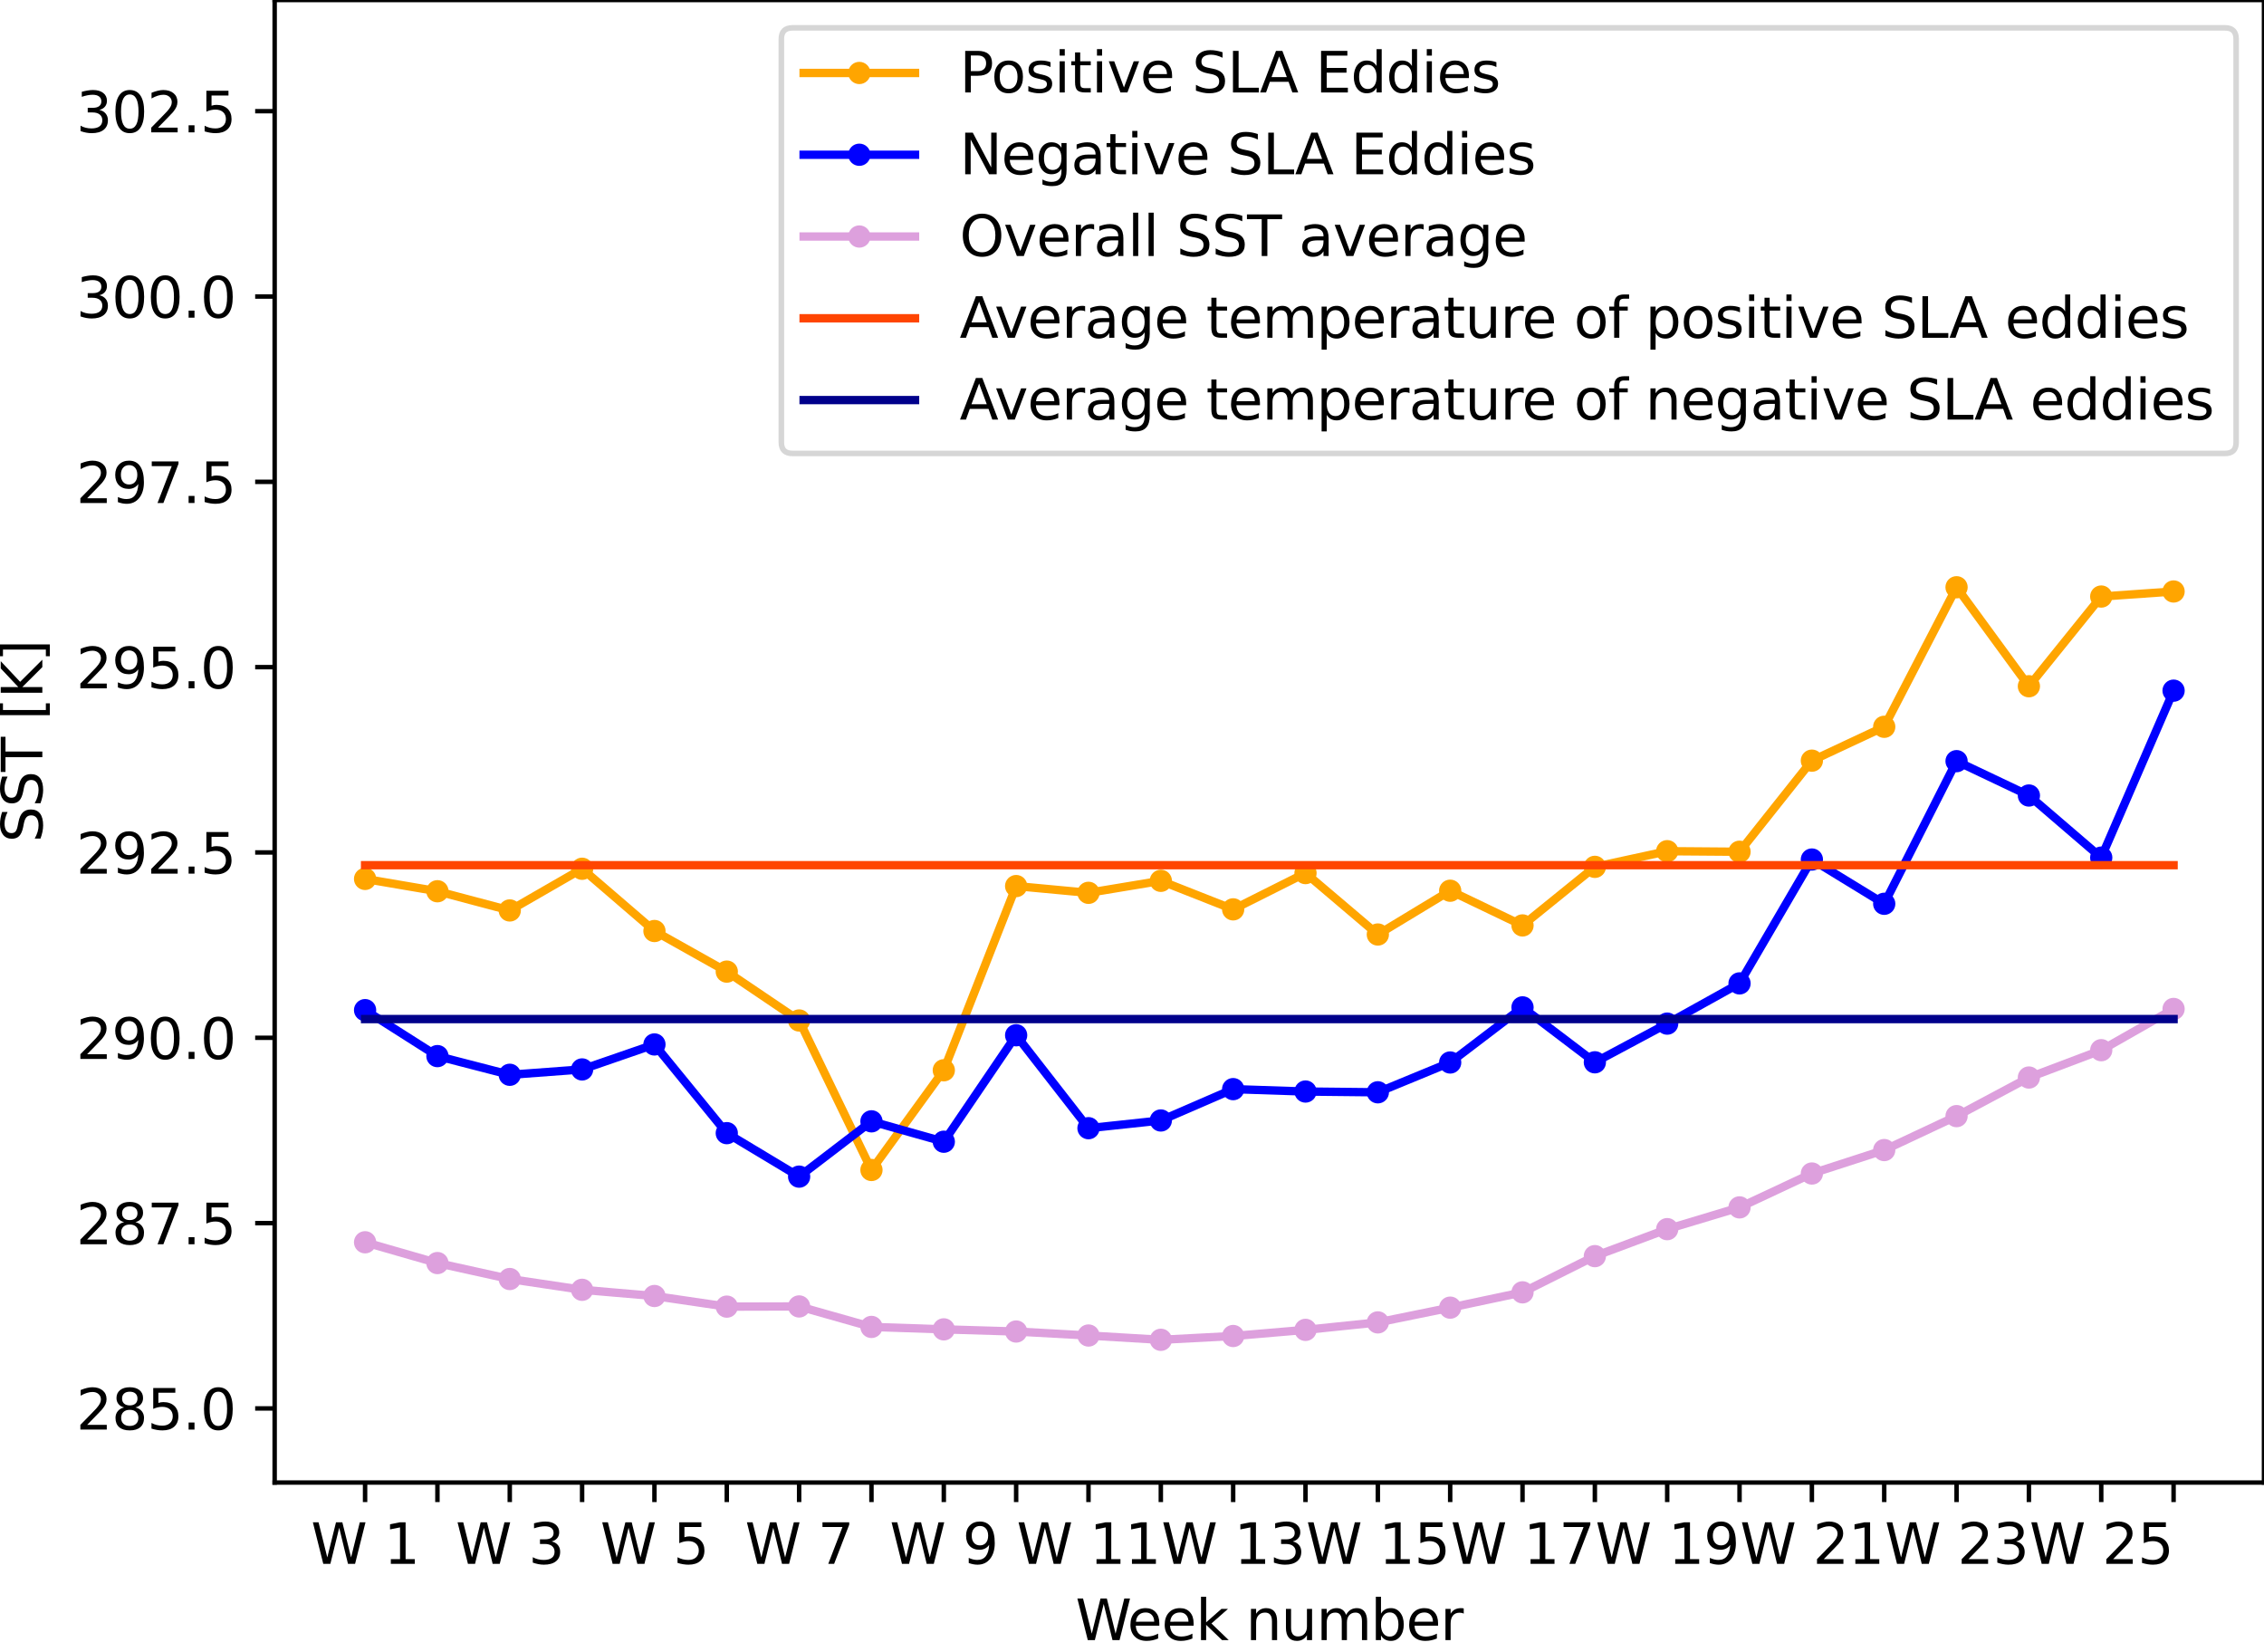 <?xml version="1.0" encoding="utf-8" standalone="no"?>
<!DOCTYPE svg PUBLIC "-//W3C//DTD SVG 1.1//EN"
  "http://www.w3.org/Graphics/SVG/1.1/DTD/svg11.dtd">
<svg xmlns:xlink="http://www.w3.org/1999/xlink" width="406.426pt" height="296.468pt" viewBox="0 0 406.426 296.468" xmlns="http://www.w3.org/2000/svg" version="1.1">
 <defs>
  <style type="text/css">*{stroke-linejoin: round; stroke-linecap: butt}</style>
 </defs>
 <g id="figure_1">
  <g id="patch_1">
   <path d="M 0 296.468 
L 406.426 296.468 
L 406.426 0 
L 0 0 
z
" style="fill: #ffffff"/>
  </g>
  <g id="axes_1">
   <g id="patch_2">
    <path d="M 49.306 266.112 
L 406.426 266.112 
L 406.426 -0 
L 49.306 -0 
z
" style="fill: #ffffff"/>
   </g>
   <g id="matplotlib.axis_1">
    <g id="xtick_1">
     <g id="line2d_1">
      <defs>
       <path id="m9a12b440b1" d="M 0 0 
L 0 3.5 
" style="stroke: #000000; stroke-width: 0.8"/>
      </defs>
      <g>
       <use xlink:href="#m9a12b440b1" x="65.539" y="266.112" style="stroke: #000000; stroke-width: 0.8"/>
      </g>
     </g>
     <g id="text_1">
      <!-- W 1 -->
      <g transform="translate(55.825 280.71)scale(0.1 -0.1)">
       <defs>
        <path id="DejaVuSans-57" d="M 213 4666 
L 850 4666 
L 1831 722 
L 2809 4666 
L 3519 4666 
L 4500 722 
L 5478 4666 
L 6119 4666 
L 4947 0 
L 4153 0 
L 3169 4050 
L 2175 0 
L 1381 0 
L 213 4666 
z
" transform="scale(0.016)"/>
        <path id="DejaVuSans-20" transform="scale(0.016)"/>
        <path id="DejaVuSans-31" d="M 794 531 
L 1825 531 
L 1825 4091 
L 703 3866 
L 703 4441 
L 1819 4666 
L 2450 4666 
L 2450 531 
L 3481 531 
L 3481 0 
L 794 0 
L 794 531 
z
" transform="scale(0.016)"/>
       </defs>
       <use xlink:href="#DejaVuSans-57"/>
       <use xlink:href="#DejaVuSans-20" x="98.877"/>
       <use xlink:href="#DejaVuSans-31" x="130.664"/>
      </g>
     </g>
    </g>
    <g id="xtick_2">
     <g id="line2d_2">
      <g>
       <use xlink:href="#m9a12b440b1" x="78.525" y="266.112" style="stroke: #000000; stroke-width: 0.8"/>
      </g>
     </g>
     <g id="text_2">
      <!--   -->
      <g transform="translate(76.936 280.71)scale(0.1 -0.1)">
       <use xlink:href="#DejaVuSans-20"/>
      </g>
     </g>
    </g>
    <g id="xtick_3">
     <g id="line2d_3">
      <g>
       <use xlink:href="#m9a12b440b1" x="91.511" y="266.112" style="stroke: #000000; stroke-width: 0.8"/>
      </g>
     </g>
     <g id="text_3">
      <!-- W 3 -->
      <g transform="translate(81.797 280.71)scale(0.1 -0.1)">
       <defs>
        <path id="DejaVuSans-33" d="M 2597 2516 
Q 3050 2419 3304 2112 
Q 3559 1806 3559 1356 
Q 3559 666 3084 287 
Q 2609 -91 1734 -91 
Q 1441 -91 1130 -33 
Q 819 25 488 141 
L 488 750 
Q 750 597 1062 519 
Q 1375 441 1716 441 
Q 2309 441 2620 675 
Q 2931 909 2931 1356 
Q 2931 1769 2642 2001 
Q 2353 2234 1838 2234 
L 1294 2234 
L 1294 2753 
L 1863 2753 
Q 2328 2753 2575 2939 
Q 2822 3125 2822 3475 
Q 2822 3834 2567 4026 
Q 2313 4219 1838 4219 
Q 1578 4219 1281 4162 
Q 984 4106 628 3988 
L 628 4550 
Q 988 4650 1302 4700 
Q 1616 4750 1894 4750 
Q 2613 4750 3031 4423 
Q 3450 4097 3450 3541 
Q 3450 3153 3228 2886 
Q 3006 2619 2597 2516 
z
" transform="scale(0.016)"/>
       </defs>
       <use xlink:href="#DejaVuSans-57"/>
       <use xlink:href="#DejaVuSans-20" x="98.877"/>
       <use xlink:href="#DejaVuSans-33" x="130.664"/>
      </g>
     </g>
    </g>
    <g id="xtick_4">
     <g id="line2d_4">
      <g>
       <use xlink:href="#m9a12b440b1" x="104.498" y="266.112" style="stroke: #000000; stroke-width: 0.8"/>
      </g>
     </g>
     <g id="text_4">
      <!--   -->
      <g transform="translate(102.908 280.71)scale(0.1 -0.1)">
       <use xlink:href="#DejaVuSans-20"/>
      </g>
     </g>
    </g>
    <g id="xtick_5">
     <g id="line2d_5">
      <g>
       <use xlink:href="#m9a12b440b1" x="117.484" y="266.112" style="stroke: #000000; stroke-width: 0.8"/>
      </g>
     </g>
     <g id="text_5">
      <!-- W 5 -->
      <g transform="translate(107.77 280.71)scale(0.1 -0.1)">
       <defs>
        <path id="DejaVuSans-35" d="M 691 4666 
L 3169 4666 
L 3169 4134 
L 1269 4134 
L 1269 2991 
Q 1406 3038 1543 3061 
Q 1681 3084 1819 3084 
Q 2600 3084 3056 2656 
Q 3513 2228 3513 1497 
Q 3513 744 3044 326 
Q 2575 -91 1722 -91 
Q 1428 -91 1123 -41 
Q 819 9 494 109 
L 494 744 
Q 775 591 1075 516 
Q 1375 441 1709 441 
Q 2250 441 2565 725 
Q 2881 1009 2881 1497 
Q 2881 1984 2565 2268 
Q 2250 2553 1709 2553 
Q 1456 2553 1204 2497 
Q 953 2441 691 2322 
L 691 4666 
z
" transform="scale(0.016)"/>
       </defs>
       <use xlink:href="#DejaVuSans-57"/>
       <use xlink:href="#DejaVuSans-20" x="98.877"/>
       <use xlink:href="#DejaVuSans-35" x="130.664"/>
      </g>
     </g>
    </g>
    <g id="xtick_6">
     <g id="line2d_6">
      <g>
       <use xlink:href="#m9a12b440b1" x="130.47" y="266.112" style="stroke: #000000; stroke-width: 0.8"/>
      </g>
     </g>
     <g id="text_6">
      <!--   -->
      <g transform="translate(128.881 280.71)scale(0.1 -0.1)">
       <use xlink:href="#DejaVuSans-20"/>
      </g>
     </g>
    </g>
    <g id="xtick_7">
     <g id="line2d_7">
      <g>
       <use xlink:href="#m9a12b440b1" x="143.456" y="266.112" style="stroke: #000000; stroke-width: 0.8"/>
      </g>
     </g>
     <g id="text_7">
      <!-- W 7 -->
      <g transform="translate(133.742 280.71)scale(0.1 -0.1)">
       <defs>
        <path id="DejaVuSans-37" d="M 525 4666 
L 3525 4666 
L 3525 4397 
L 1831 0 
L 1172 0 
L 2766 4134 
L 525 4134 
L 525 4666 
z
" transform="scale(0.016)"/>
       </defs>
       <use xlink:href="#DejaVuSans-57"/>
       <use xlink:href="#DejaVuSans-20" x="98.877"/>
       <use xlink:href="#DejaVuSans-37" x="130.664"/>
      </g>
     </g>
    </g>
    <g id="xtick_8">
     <g id="line2d_8">
      <g>
       <use xlink:href="#m9a12b440b1" x="156.442" y="266.112" style="stroke: #000000; stroke-width: 0.8"/>
      </g>
     </g>
     <g id="text_8">
      <!--   -->
      <g transform="translate(154.853 280.71)scale(0.1 -0.1)">
       <use xlink:href="#DejaVuSans-20"/>
      </g>
     </g>
    </g>
    <g id="xtick_9">
     <g id="line2d_9">
      <g>
       <use xlink:href="#m9a12b440b1" x="169.428" y="266.112" style="stroke: #000000; stroke-width: 0.8"/>
      </g>
     </g>
     <g id="text_9">
      <!-- W 9 -->
      <g transform="translate(159.714 280.71)scale(0.1 -0.1)">
       <defs>
        <path id="DejaVuSans-39" d="M 703 97 
L 703 672 
Q 941 559 1184 500 
Q 1428 441 1663 441 
Q 2288 441 2617 861 
Q 2947 1281 2994 2138 
Q 2813 1869 2534 1725 
Q 2256 1581 1919 1581 
Q 1219 1581 811 2004 
Q 403 2428 403 3163 
Q 403 3881 828 4315 
Q 1253 4750 1959 4750 
Q 2769 4750 3195 4129 
Q 3622 3509 3622 2328 
Q 3622 1225 3098 567 
Q 2575 -91 1691 -91 
Q 1453 -91 1209 -44 
Q 966 3 703 97 
z
M 1959 2075 
Q 2384 2075 2632 2365 
Q 2881 2656 2881 3163 
Q 2881 3666 2632 3958 
Q 2384 4250 1959 4250 
Q 1534 4250 1286 3958 
Q 1038 3666 1038 3163 
Q 1038 2656 1286 2365 
Q 1534 2075 1959 2075 
z
" transform="scale(0.016)"/>
       </defs>
       <use xlink:href="#DejaVuSans-57"/>
       <use xlink:href="#DejaVuSans-20" x="98.877"/>
       <use xlink:href="#DejaVuSans-39" x="130.664"/>
      </g>
     </g>
    </g>
    <g id="xtick_10">
     <g id="line2d_10">
      <g>
       <use xlink:href="#m9a12b440b1" x="182.415" y="266.112" style="stroke: #000000; stroke-width: 0.8"/>
      </g>
     </g>
     <g id="text_10">
      <!--   -->
      <g transform="translate(180.826 280.71)scale(0.1 -0.1)">
       <use xlink:href="#DejaVuSans-20"/>
      </g>
     </g>
    </g>
    <g id="xtick_11">
     <g id="line2d_11">
      <g>
       <use xlink:href="#m9a12b440b1" x="195.401" y="266.112" style="stroke: #000000; stroke-width: 0.8"/>
      </g>
     </g>
     <g id="text_11">
      <!-- W 11 -->
      <g transform="translate(182.505 280.71)scale(0.1 -0.1)">
       <use xlink:href="#DejaVuSans-57"/>
       <use xlink:href="#DejaVuSans-20" x="98.877"/>
       <use xlink:href="#DejaVuSans-31" x="130.664"/>
       <use xlink:href="#DejaVuSans-31" x="194.287"/>
      </g>
     </g>
    </g>
    <g id="xtick_12">
     <g id="line2d_12">
      <g>
       <use xlink:href="#m9a12b440b1" x="208.387" y="266.112" style="stroke: #000000; stroke-width: 0.8"/>
      </g>
     </g>
     <g id="text_12">
      <!--   -->
      <g transform="translate(206.798 280.71)scale(0.1 -0.1)">
       <use xlink:href="#DejaVuSans-20"/>
      </g>
     </g>
    </g>
    <g id="xtick_13">
     <g id="line2d_13">
      <g>
       <use xlink:href="#m9a12b440b1" x="221.373" y="266.112" style="stroke: #000000; stroke-width: 0.8"/>
      </g>
     </g>
     <g id="text_13">
      <!-- W 13 -->
      <g transform="translate(208.478 280.71)scale(0.1 -0.1)">
       <use xlink:href="#DejaVuSans-57"/>
       <use xlink:href="#DejaVuSans-20" x="98.877"/>
       <use xlink:href="#DejaVuSans-31" x="130.664"/>
       <use xlink:href="#DejaVuSans-33" x="194.287"/>
      </g>
     </g>
    </g>
    <g id="xtick_14">
     <g id="line2d_14">
      <g>
       <use xlink:href="#m9a12b440b1" x="234.359" y="266.112" style="stroke: #000000; stroke-width: 0.8"/>
      </g>
     </g>
     <g id="text_14">
      <!--   -->
      <g transform="translate(232.77 280.71)scale(0.1 -0.1)">
       <use xlink:href="#DejaVuSans-20"/>
      </g>
     </g>
    </g>
    <g id="xtick_15">
     <g id="line2d_15">
      <g>
       <use xlink:href="#m9a12b440b1" x="247.346" y="266.112" style="stroke: #000000; stroke-width: 0.8"/>
      </g>
     </g>
     <g id="text_15">
      <!-- W 15 -->
      <g transform="translate(234.45 280.71)scale(0.1 -0.1)">
       <use xlink:href="#DejaVuSans-57"/>
       <use xlink:href="#DejaVuSans-20" x="98.877"/>
       <use xlink:href="#DejaVuSans-31" x="130.664"/>
       <use xlink:href="#DejaVuSans-35" x="194.287"/>
      </g>
     </g>
    </g>
    <g id="xtick_16">
     <g id="line2d_16">
      <g>
       <use xlink:href="#m9a12b440b1" x="260.332" y="266.112" style="stroke: #000000; stroke-width: 0.8"/>
      </g>
     </g>
     <g id="text_16">
      <!--   -->
      <g transform="translate(258.743 280.71)scale(0.1 -0.1)">
       <use xlink:href="#DejaVuSans-20"/>
      </g>
     </g>
    </g>
    <g id="xtick_17">
     <g id="line2d_17">
      <g>
       <use xlink:href="#m9a12b440b1" x="273.318" y="266.112" style="stroke: #000000; stroke-width: 0.8"/>
      </g>
     </g>
     <g id="text_17">
      <!-- W 17 -->
      <g transform="translate(260.423 280.71)scale(0.1 -0.1)">
       <use xlink:href="#DejaVuSans-57"/>
       <use xlink:href="#DejaVuSans-20" x="98.877"/>
       <use xlink:href="#DejaVuSans-31" x="130.664"/>
       <use xlink:href="#DejaVuSans-37" x="194.287"/>
      </g>
     </g>
    </g>
    <g id="xtick_18">
     <g id="line2d_18">
      <g>
       <use xlink:href="#m9a12b440b1" x="286.304" y="266.112" style="stroke: #000000; stroke-width: 0.8"/>
      </g>
     </g>
     <g id="text_18">
      <!--   -->
      <g transform="translate(284.715 280.71)scale(0.1 -0.1)">
       <use xlink:href="#DejaVuSans-20"/>
      </g>
     </g>
    </g>
    <g id="xtick_19">
     <g id="line2d_19">
      <g>
       <use xlink:href="#m9a12b440b1" x="299.29" y="266.112" style="stroke: #000000; stroke-width: 0.8"/>
      </g>
     </g>
     <g id="text_19">
      <!-- W 19 -->
      <g transform="translate(286.395 280.71)scale(0.1 -0.1)">
       <use xlink:href="#DejaVuSans-57"/>
       <use xlink:href="#DejaVuSans-20" x="98.877"/>
       <use xlink:href="#DejaVuSans-31" x="130.664"/>
       <use xlink:href="#DejaVuSans-39" x="194.287"/>
      </g>
     </g>
    </g>
    <g id="xtick_20">
     <g id="line2d_20">
      <g>
       <use xlink:href="#m9a12b440b1" x="312.276" y="266.112" style="stroke: #000000; stroke-width: 0.8"/>
      </g>
     </g>
     <g id="text_20">
      <!--   -->
      <g transform="translate(310.687 280.71)scale(0.1 -0.1)">
       <use xlink:href="#DejaVuSans-20"/>
      </g>
     </g>
    </g>
    <g id="xtick_21">
     <g id="line2d_21">
      <g>
       <use xlink:href="#m9a12b440b1" x="325.263" y="266.112" style="stroke: #000000; stroke-width: 0.8"/>
      </g>
     </g>
     <g id="text_21">
      <!-- W 21 -->
      <g transform="translate(312.367 280.71)scale(0.1 -0.1)">
       <defs>
        <path id="DejaVuSans-32" d="M 1228 531 
L 3431 531 
L 3431 0 
L 469 0 
L 469 531 
Q 828 903 1448 1529 
Q 2069 2156 2228 2338 
Q 2531 2678 2651 2914 
Q 2772 3150 2772 3378 
Q 2772 3750 2511 3984 
Q 2250 4219 1831 4219 
Q 1534 4219 1204 4116 
Q 875 4013 500 3803 
L 500 4441 
Q 881 4594 1212 4672 
Q 1544 4750 1819 4750 
Q 2544 4750 2975 4387 
Q 3406 4025 3406 3419 
Q 3406 3131 3298 2873 
Q 3191 2616 2906 2266 
Q 2828 2175 2409 1742 
Q 1991 1309 1228 531 
z
" transform="scale(0.016)"/>
       </defs>
       <use xlink:href="#DejaVuSans-57"/>
       <use xlink:href="#DejaVuSans-20" x="98.877"/>
       <use xlink:href="#DejaVuSans-32" x="130.664"/>
       <use xlink:href="#DejaVuSans-31" x="194.287"/>
      </g>
     </g>
    </g>
    <g id="xtick_22">
     <g id="line2d_22">
      <g>
       <use xlink:href="#m9a12b440b1" x="338.249" y="266.112" style="stroke: #000000; stroke-width: 0.8"/>
      </g>
     </g>
     <g id="text_22">
      <!--   -->
      <g transform="translate(336.66 280.71)scale(0.1 -0.1)">
       <use xlink:href="#DejaVuSans-20"/>
      </g>
     </g>
    </g>
    <g id="xtick_23">
     <g id="line2d_23">
      <g>
       <use xlink:href="#m9a12b440b1" x="351.235" y="266.112" style="stroke: #000000; stroke-width: 0.8"/>
      </g>
     </g>
     <g id="text_23">
      <!-- W 23 -->
      <g transform="translate(338.34 280.71)scale(0.1 -0.1)">
       <use xlink:href="#DejaVuSans-57"/>
       <use xlink:href="#DejaVuSans-20" x="98.877"/>
       <use xlink:href="#DejaVuSans-32" x="130.664"/>
       <use xlink:href="#DejaVuSans-33" x="194.287"/>
      </g>
     </g>
    </g>
    <g id="xtick_24">
     <g id="line2d_24">
      <g>
       <use xlink:href="#m9a12b440b1" x="364.221" y="266.112" style="stroke: #000000; stroke-width: 0.8"/>
      </g>
     </g>
     <g id="text_24">
      <!--   -->
      <g transform="translate(362.632 280.71)scale(0.1 -0.1)">
       <use xlink:href="#DejaVuSans-20"/>
      </g>
     </g>
    </g>
    <g id="xtick_25">
     <g id="line2d_25">
      <g>
       <use xlink:href="#m9a12b440b1" x="377.207" y="266.112" style="stroke: #000000; stroke-width: 0.8"/>
      </g>
     </g>
     <g id="text_25">
      <!-- W 25 -->
      <g transform="translate(364.312 280.71)scale(0.1 -0.1)">
       <use xlink:href="#DejaVuSans-57"/>
       <use xlink:href="#DejaVuSans-20" x="98.877"/>
       <use xlink:href="#DejaVuSans-32" x="130.664"/>
       <use xlink:href="#DejaVuSans-35" x="194.287"/>
      </g>
     </g>
    </g>
    <g id="xtick_26">
     <g id="line2d_26">
      <g>
       <use xlink:href="#m9a12b440b1" x="390.194" y="266.112" style="stroke: #000000; stroke-width: 0.8"/>
      </g>
     </g>
     <g id="text_26">
      <!--   -->
      <g transform="translate(388.604 280.71)scale(0.1 -0.1)">
       <use xlink:href="#DejaVuSans-20"/>
      </g>
     </g>
    </g>
    <g id="text_27">
     <!-- Week number -->
     <g transform="translate(193.065 294.389)scale(0.1 -0.1)">
      <defs>
       <path id="DejaVuSans-65" d="M 3597 1894 
L 3597 1613 
L 953 1613 
Q 991 1019 1311 708 
Q 1631 397 2203 397 
Q 2534 397 2845 478 
Q 3156 559 3463 722 
L 3463 178 
Q 3153 47 2828 -22 
Q 2503 -91 2169 -91 
Q 1331 -91 842 396 
Q 353 884 353 1716 
Q 353 2575 817 3079 
Q 1281 3584 2069 3584 
Q 2775 3584 3186 3129 
Q 3597 2675 3597 1894 
z
M 3022 2063 
Q 3016 2534 2758 2815 
Q 2500 3097 2075 3097 
Q 1594 3097 1305 2825 
Q 1016 2553 972 2059 
L 3022 2063 
z
" transform="scale(0.016)"/>
       <path id="DejaVuSans-6b" d="M 581 4863 
L 1159 4863 
L 1159 1991 
L 2875 3500 
L 3609 3500 
L 1753 1863 
L 3688 0 
L 2938 0 
L 1159 1709 
L 1159 0 
L 581 0 
L 581 4863 
z
" transform="scale(0.016)"/>
       <path id="DejaVuSans-6e" d="M 3513 2113 
L 3513 0 
L 2938 0 
L 2938 2094 
Q 2938 2591 2744 2837 
Q 2550 3084 2163 3084 
Q 1697 3084 1428 2787 
Q 1159 2491 1159 1978 
L 1159 0 
L 581 0 
L 581 3500 
L 1159 3500 
L 1159 2956 
Q 1366 3272 1645 3428 
Q 1925 3584 2291 3584 
Q 2894 3584 3203 3211 
Q 3513 2838 3513 2113 
z
" transform="scale(0.016)"/>
       <path id="DejaVuSans-75" d="M 544 1381 
L 544 3500 
L 1119 3500 
L 1119 1403 
Q 1119 906 1312 657 
Q 1506 409 1894 409 
Q 2359 409 2629 706 
Q 2900 1003 2900 1516 
L 2900 3500 
L 3475 3500 
L 3475 0 
L 2900 0 
L 2900 538 
Q 2691 219 2414 64 
Q 2138 -91 1772 -91 
Q 1169 -91 856 284 
Q 544 659 544 1381 
z
M 1991 3584 
L 1991 3584 
z
" transform="scale(0.016)"/>
       <path id="DejaVuSans-6d" d="M 3328 2828 
Q 3544 3216 3844 3400 
Q 4144 3584 4550 3584 
Q 5097 3584 5394 3201 
Q 5691 2819 5691 2113 
L 5691 0 
L 5113 0 
L 5113 2094 
Q 5113 2597 4934 2840 
Q 4756 3084 4391 3084 
Q 3944 3084 3684 2787 
Q 3425 2491 3425 1978 
L 3425 0 
L 2847 0 
L 2847 2094 
Q 2847 2600 2669 2842 
Q 2491 3084 2119 3084 
Q 1678 3084 1418 2786 
Q 1159 2488 1159 1978 
L 1159 0 
L 581 0 
L 581 3500 
L 1159 3500 
L 1159 2956 
Q 1356 3278 1631 3431 
Q 1906 3584 2284 3584 
Q 2666 3584 2933 3390 
Q 3200 3197 3328 2828 
z
" transform="scale(0.016)"/>
       <path id="DejaVuSans-62" d="M 3116 1747 
Q 3116 2381 2855 2742 
Q 2594 3103 2138 3103 
Q 1681 3103 1420 2742 
Q 1159 2381 1159 1747 
Q 1159 1113 1420 752 
Q 1681 391 2138 391 
Q 2594 391 2855 752 
Q 3116 1113 3116 1747 
z
M 1159 2969 
Q 1341 3281 1617 3432 
Q 1894 3584 2278 3584 
Q 2916 3584 3314 3078 
Q 3713 2572 3713 1747 
Q 3713 922 3314 415 
Q 2916 -91 2278 -91 
Q 1894 -91 1617 61 
Q 1341 213 1159 525 
L 1159 0 
L 581 0 
L 581 4863 
L 1159 4863 
L 1159 2969 
z
" transform="scale(0.016)"/>
       <path id="DejaVuSans-72" d="M 2631 2963 
Q 2534 3019 2420 3045 
Q 2306 3072 2169 3072 
Q 1681 3072 1420 2755 
Q 1159 2438 1159 1844 
L 1159 0 
L 581 0 
L 581 3500 
L 1159 3500 
L 1159 2956 
Q 1341 3275 1631 3429 
Q 1922 3584 2338 3584 
Q 2397 3584 2469 3576 
Q 2541 3569 2628 3553 
L 2631 2963 
z
" transform="scale(0.016)"/>
      </defs>
      <use xlink:href="#DejaVuSans-57"/>
      <use xlink:href="#DejaVuSans-65" x="93.002"/>
      <use xlink:href="#DejaVuSans-65" x="154.525"/>
      <use xlink:href="#DejaVuSans-6b" x="216.049"/>
      <use xlink:href="#DejaVuSans-20" x="273.959"/>
      <use xlink:href="#DejaVuSans-6e" x="305.746"/>
      <use xlink:href="#DejaVuSans-75" x="369.125"/>
      <use xlink:href="#DejaVuSans-6d" x="432.504"/>
      <use xlink:href="#DejaVuSans-62" x="529.916"/>
      <use xlink:href="#DejaVuSans-65" x="593.393"/>
      <use xlink:href="#DejaVuSans-72" x="654.916"/>
     </g>
    </g>
   </g>
   <g id="matplotlib.axis_2">
    <g id="ytick_1">
     <g id="line2d_27">
      <defs>
       <path id="m12dbff5136" d="M 0 0 
L -3.5 0 
" style="stroke: #000000; stroke-width: 0.8"/>
      </defs>
      <g>
       <use xlink:href="#m12dbff5136" x="49.306" y="252.806" style="stroke: #000000; stroke-width: 0.8"/>
      </g>
     </g>
     <g id="text_28">
      <!-- 285.0 -->
      <g transform="translate(13.678 256.606)scale(0.1 -0.1)">
       <defs>
        <path id="DejaVuSans-38" d="M 2034 2216 
Q 1584 2216 1326 1975 
Q 1069 1734 1069 1313 
Q 1069 891 1326 650 
Q 1584 409 2034 409 
Q 2484 409 2743 651 
Q 3003 894 3003 1313 
Q 3003 1734 2745 1975 
Q 2488 2216 2034 2216 
z
M 1403 2484 
Q 997 2584 770 2862 
Q 544 3141 544 3541 
Q 544 4100 942 4425 
Q 1341 4750 2034 4750 
Q 2731 4750 3128 4425 
Q 3525 4100 3525 3541 
Q 3525 3141 3298 2862 
Q 3072 2584 2669 2484 
Q 3125 2378 3379 2068 
Q 3634 1759 3634 1313 
Q 3634 634 3220 271 
Q 2806 -91 2034 -91 
Q 1263 -91 848 271 
Q 434 634 434 1313 
Q 434 1759 690 2068 
Q 947 2378 1403 2484 
z
M 1172 3481 
Q 1172 3119 1398 2916 
Q 1625 2713 2034 2713 
Q 2441 2713 2670 2916 
Q 2900 3119 2900 3481 
Q 2900 3844 2670 4047 
Q 2441 4250 2034 4250 
Q 1625 4250 1398 4047 
Q 1172 3844 1172 3481 
z
" transform="scale(0.016)"/>
        <path id="DejaVuSans-2e" d="M 684 794 
L 1344 794 
L 1344 0 
L 684 0 
L 684 794 
z
" transform="scale(0.016)"/>
        <path id="DejaVuSans-30" d="M 2034 4250 
Q 1547 4250 1301 3770 
Q 1056 3291 1056 2328 
Q 1056 1369 1301 889 
Q 1547 409 2034 409 
Q 2525 409 2770 889 
Q 3016 1369 3016 2328 
Q 3016 3291 2770 3770 
Q 2525 4250 2034 4250 
z
M 2034 4750 
Q 2819 4750 3233 4129 
Q 3647 3509 3647 2328 
Q 3647 1150 3233 529 
Q 2819 -91 2034 -91 
Q 1250 -91 836 529 
Q 422 1150 422 2328 
Q 422 3509 836 4129 
Q 1250 4750 2034 4750 
z
" transform="scale(0.016)"/>
       </defs>
       <use xlink:href="#DejaVuSans-32"/>
       <use xlink:href="#DejaVuSans-38" x="63.623"/>
       <use xlink:href="#DejaVuSans-35" x="127.246"/>
       <use xlink:href="#DejaVuSans-2e" x="190.869"/>
       <use xlink:href="#DejaVuSans-30" x="222.656"/>
      </g>
     </g>
    </g>
    <g id="ytick_2">
     <g id="line2d_28">
      <g>
       <use xlink:href="#m12dbff5136" x="49.306" y="219.542" style="stroke: #000000; stroke-width: 0.8"/>
      </g>
     </g>
     <g id="text_29">
      <!-- 287.5 -->
      <g transform="translate(13.678 223.342)scale(0.1 -0.1)">
       <use xlink:href="#DejaVuSans-32"/>
       <use xlink:href="#DejaVuSans-38" x="63.623"/>
       <use xlink:href="#DejaVuSans-37" x="127.246"/>
       <use xlink:href="#DejaVuSans-2e" x="190.869"/>
       <use xlink:href="#DejaVuSans-35" x="222.656"/>
      </g>
     </g>
    </g>
    <g id="ytick_3">
     <g id="line2d_29">
      <g>
       <use xlink:href="#m12dbff5136" x="49.306" y="186.278" style="stroke: #000000; stroke-width: 0.8"/>
      </g>
     </g>
     <g id="text_30">
      <!-- 290.0 -->
      <g transform="translate(13.678 190.078)scale(0.1 -0.1)">
       <use xlink:href="#DejaVuSans-32"/>
       <use xlink:href="#DejaVuSans-39" x="63.623"/>
       <use xlink:href="#DejaVuSans-30" x="127.246"/>
       <use xlink:href="#DejaVuSans-2e" x="190.869"/>
       <use xlink:href="#DejaVuSans-30" x="222.656"/>
      </g>
     </g>
    </g>
    <g id="ytick_4">
     <g id="line2d_30">
      <g>
       <use xlink:href="#m12dbff5136" x="49.306" y="153.014" style="stroke: #000000; stroke-width: 0.8"/>
      </g>
     </g>
     <g id="text_31">
      <!-- 292.5 -->
      <g transform="translate(13.678 156.814)scale(0.1 -0.1)">
       <use xlink:href="#DejaVuSans-32"/>
       <use xlink:href="#DejaVuSans-39" x="63.623"/>
       <use xlink:href="#DejaVuSans-32" x="127.246"/>
       <use xlink:href="#DejaVuSans-2e" x="190.869"/>
       <use xlink:href="#DejaVuSans-35" x="222.656"/>
      </g>
     </g>
    </g>
    <g id="ytick_5">
     <g id="line2d_31">
      <g>
       <use xlink:href="#m12dbff5136" x="49.306" y="119.75" style="stroke: #000000; stroke-width: 0.8"/>
      </g>
     </g>
     <g id="text_32">
      <!-- 295.0 -->
      <g transform="translate(13.678 123.55)scale(0.1 -0.1)">
       <use xlink:href="#DejaVuSans-32"/>
       <use xlink:href="#DejaVuSans-39" x="63.623"/>
       <use xlink:href="#DejaVuSans-35" x="127.246"/>
       <use xlink:href="#DejaVuSans-2e" x="190.869"/>
       <use xlink:href="#DejaVuSans-30" x="222.656"/>
      </g>
     </g>
    </g>
    <g id="ytick_6">
     <g id="line2d_32">
      <g>
       <use xlink:href="#m12dbff5136" x="49.306" y="86.486" style="stroke: #000000; stroke-width: 0.8"/>
      </g>
     </g>
     <g id="text_33">
      <!-- 297.5 -->
      <g transform="translate(13.678 90.286)scale(0.1 -0.1)">
       <use xlink:href="#DejaVuSans-32"/>
       <use xlink:href="#DejaVuSans-39" x="63.623"/>
       <use xlink:href="#DejaVuSans-37" x="127.246"/>
       <use xlink:href="#DejaVuSans-2e" x="190.869"/>
       <use xlink:href="#DejaVuSans-35" x="222.656"/>
      </g>
     </g>
    </g>
    <g id="ytick_7">
     <g id="line2d_33">
      <g>
       <use xlink:href="#m12dbff5136" x="49.306" y="53.222" style="stroke: #000000; stroke-width: 0.8"/>
      </g>
     </g>
     <g id="text_34">
      <!-- 300.0 -->
      <g transform="translate(13.678 57.022)scale(0.1 -0.1)">
       <use xlink:href="#DejaVuSans-33"/>
       <use xlink:href="#DejaVuSans-30" x="63.623"/>
       <use xlink:href="#DejaVuSans-30" x="127.246"/>
       <use xlink:href="#DejaVuSans-2e" x="190.869"/>
       <use xlink:href="#DejaVuSans-30" x="222.656"/>
      </g>
     </g>
    </g>
    <g id="ytick_8">
     <g id="line2d_34">
      <g>
       <use xlink:href="#m12dbff5136" x="49.306" y="19.958" style="stroke: #000000; stroke-width: 0.8"/>
      </g>
     </g>
     <g id="text_35">
      <!-- 302.5 -->
      <g transform="translate(13.678 23.758)scale(0.1 -0.1)">
       <use xlink:href="#DejaVuSans-33"/>
       <use xlink:href="#DejaVuSans-30" x="63.623"/>
       <use xlink:href="#DejaVuSans-32" x="127.246"/>
       <use xlink:href="#DejaVuSans-2e" x="190.869"/>
       <use xlink:href="#DejaVuSans-35" x="222.656"/>
      </g>
     </g>
    </g>
    <g id="text_36">
     <!-- SST [K] -->
     <g transform="translate(7.598 151.228)rotate(-90)scale(0.1 -0.1)">
      <defs>
       <path id="DejaVuSans-53" d="M 3425 4513 
L 3425 3897 
Q 3066 4069 2747 4153 
Q 2428 4238 2131 4238 
Q 1616 4238 1336 4038 
Q 1056 3838 1056 3469 
Q 1056 3159 1242 3001 
Q 1428 2844 1947 2747 
L 2328 2669 
Q 3034 2534 3370 2195 
Q 3706 1856 3706 1288 
Q 3706 609 3251 259 
Q 2797 -91 1919 -91 
Q 1588 -91 1214 -16 
Q 841 59 441 206 
L 441 856 
Q 825 641 1194 531 
Q 1563 422 1919 422 
Q 2459 422 2753 634 
Q 3047 847 3047 1241 
Q 3047 1584 2836 1778 
Q 2625 1972 2144 2069 
L 1759 2144 
Q 1053 2284 737 2584 
Q 422 2884 422 3419 
Q 422 4038 858 4394 
Q 1294 4750 2059 4750 
Q 2388 4750 2728 4690 
Q 3069 4631 3425 4513 
z
" transform="scale(0.016)"/>
       <path id="DejaVuSans-54" d="M -19 4666 
L 3928 4666 
L 3928 4134 
L 2272 4134 
L 2272 0 
L 1638 0 
L 1638 4134 
L -19 4134 
L -19 4666 
z
" transform="scale(0.016)"/>
       <path id="DejaVuSans-5b" d="M 550 4863 
L 1875 4863 
L 1875 4416 
L 1125 4416 
L 1125 -397 
L 1875 -397 
L 1875 -844 
L 550 -844 
L 550 4863 
z
" transform="scale(0.016)"/>
       <path id="DejaVuSans-4b" d="M 628 4666 
L 1259 4666 
L 1259 2694 
L 3353 4666 
L 4166 4666 
L 1850 2491 
L 4331 0 
L 3500 0 
L 1259 2247 
L 1259 0 
L 628 0 
L 628 4666 
z
" transform="scale(0.016)"/>
       <path id="DejaVuSans-5d" d="M 1947 4863 
L 1947 -844 
L 622 -844 
L 622 -397 
L 1369 -397 
L 1369 4416 
L 622 4416 
L 622 4863 
L 1947 4863 
z
" transform="scale(0.016)"/>
      </defs>
      <use xlink:href="#DejaVuSans-53"/>
      <use xlink:href="#DejaVuSans-53" x="63.477"/>
      <use xlink:href="#DejaVuSans-54" x="126.953"/>
      <use xlink:href="#DejaVuSans-20" x="188.037"/>
      <use xlink:href="#DejaVuSans-5b" x="219.824"/>
      <use xlink:href="#DejaVuSans-4b" x="258.838"/>
      <use xlink:href="#DejaVuSans-5d" x="324.414"/>
     </g>
    </g>
   </g>
   <g id="line2d_35">
    <path d="M 65.539 157.761 
L 78.525 159.976 
L 91.511 163.422 
L 104.498 155.94 
L 117.484 167.114 
L 130.47 174.401 
L 143.456 183.172 
L 156.442 210.008 
L 169.428 192.109 
L 182.415 159.047 
L 195.401 160.26 
L 208.387 158.106 
L 221.373 163.225 
L 234.359 156.715 
L 247.346 167.741 
L 260.332 159.883 
L 273.318 166.11 
L 286.304 155.598 
L 299.29 152.787 
L 312.276 152.886 
L 325.263 136.536 
L 338.249 130.457 
L 351.235 105.411 
L 364.221 123.178 
L 377.207 107.077 
L 390.194 106.169 
" clip-path="url(#pabe7e11f4c)" style="fill: none; stroke: #ffa500; stroke-width: 1.5; stroke-linecap: square"/>
    <defs>
     <path id="m302c75f838" d="M 0 1.5 
C 0.398 1.5 0.779 1.342 1.061 1.061 
C 1.342 0.779 1.5 0.398 1.5 0 
C 1.5 -0.398 1.342 -0.779 1.061 -1.061 
C 0.779 -1.342 0.398 -1.5 0 -1.5 
C -0.398 -1.5 -0.779 -1.342 -1.061 -1.061 
C -1.342 -0.779 -1.5 -0.398 -1.5 0 
C -1.5 0.398 -1.342 0.779 -1.061 1.061 
C -0.779 1.342 -0.398 1.5 0 1.5 
z
" style="stroke: #ffa500"/>
    </defs>
    <g clip-path="url(#pabe7e11f4c)">
     <use xlink:href="#m302c75f838" x="65.539" y="157.761" style="fill: #ffa500; stroke: #ffa500"/>
     <use xlink:href="#m302c75f838" x="78.525" y="159.976" style="fill: #ffa500; stroke: #ffa500"/>
     <use xlink:href="#m302c75f838" x="91.511" y="163.422" style="fill: #ffa500; stroke: #ffa500"/>
     <use xlink:href="#m302c75f838" x="104.498" y="155.94" style="fill: #ffa500; stroke: #ffa500"/>
     <use xlink:href="#m302c75f838" x="117.484" y="167.114" style="fill: #ffa500; stroke: #ffa500"/>
     <use xlink:href="#m302c75f838" x="130.47" y="174.401" style="fill: #ffa500; stroke: #ffa500"/>
     <use xlink:href="#m302c75f838" x="143.456" y="183.172" style="fill: #ffa500; stroke: #ffa500"/>
     <use xlink:href="#m302c75f838" x="156.442" y="210.008" style="fill: #ffa500; stroke: #ffa500"/>
     <use xlink:href="#m302c75f838" x="169.428" y="192.109" style="fill: #ffa500; stroke: #ffa500"/>
     <use xlink:href="#m302c75f838" x="182.415" y="159.047" style="fill: #ffa500; stroke: #ffa500"/>
     <use xlink:href="#m302c75f838" x="195.401" y="160.26" style="fill: #ffa500; stroke: #ffa500"/>
     <use xlink:href="#m302c75f838" x="208.387" y="158.106" style="fill: #ffa500; stroke: #ffa500"/>
     <use xlink:href="#m302c75f838" x="221.373" y="163.225" style="fill: #ffa500; stroke: #ffa500"/>
     <use xlink:href="#m302c75f838" x="234.359" y="156.715" style="fill: #ffa500; stroke: #ffa500"/>
     <use xlink:href="#m302c75f838" x="247.346" y="167.741" style="fill: #ffa500; stroke: #ffa500"/>
     <use xlink:href="#m302c75f838" x="260.332" y="159.883" style="fill: #ffa500; stroke: #ffa500"/>
     <use xlink:href="#m302c75f838" x="273.318" y="166.11" style="fill: #ffa500; stroke: #ffa500"/>
     <use xlink:href="#m302c75f838" x="286.304" y="155.598" style="fill: #ffa500; stroke: #ffa500"/>
     <use xlink:href="#m302c75f838" x="299.29" y="152.787" style="fill: #ffa500; stroke: #ffa500"/>
     <use xlink:href="#m302c75f838" x="312.276" y="152.886" style="fill: #ffa500; stroke: #ffa500"/>
     <use xlink:href="#m302c75f838" x="325.263" y="136.536" style="fill: #ffa500; stroke: #ffa500"/>
     <use xlink:href="#m302c75f838" x="338.249" y="130.457" style="fill: #ffa500; stroke: #ffa500"/>
     <use xlink:href="#m302c75f838" x="351.235" y="105.411" style="fill: #ffa500; stroke: #ffa500"/>
     <use xlink:href="#m302c75f838" x="364.221" y="123.178" style="fill: #ffa500; stroke: #ffa500"/>
     <use xlink:href="#m302c75f838" x="377.207" y="107.077" style="fill: #ffa500; stroke: #ffa500"/>
     <use xlink:href="#m302c75f838" x="390.194" y="106.169" style="fill: #ffa500; stroke: #ffa500"/>
    </g>
   </g>
   <g id="line2d_36">
    <path d="M 65.539 181.314 
L 78.525 189.568 
L 91.511 192.92 
L 104.498 191.959 
L 117.484 187.475 
L 130.47 203.397 
L 143.456 211.201 
L 156.442 201.276 
L 169.428 204.936 
L 182.415 185.825 
L 195.401 202.507 
L 208.387 201.121 
L 221.373 195.495 
L 234.359 195.926 
L 247.346 196.063 
L 260.332 190.713 
L 273.318 180.819 
L 286.304 190.679 
L 299.29 183.736 
L 312.276 176.516 
L 325.263 154.282 
L 338.249 162.226 
L 351.235 136.626 
L 364.221 142.791 
L 377.207 153.94 
L 390.194 123.971 
" clip-path="url(#pabe7e11f4c)" style="fill: none; stroke: #0000ff; stroke-width: 1.5; stroke-linecap: square"/>
    <defs>
     <path id="m37ed7f7368" d="M 0 1.5 
C 0.398 1.5 0.779 1.342 1.061 1.061 
C 1.342 0.779 1.5 0.398 1.5 0 
C 1.5 -0.398 1.342 -0.779 1.061 -1.061 
C 0.779 -1.342 0.398 -1.5 0 -1.5 
C -0.398 -1.5 -0.779 -1.342 -1.061 -1.061 
C -1.342 -0.779 -1.5 -0.398 -1.5 0 
C -1.5 0.398 -1.342 0.779 -1.061 1.061 
C -0.779 1.342 -0.398 1.5 0 1.5 
z
" style="stroke: #0000ff"/>
    </defs>
    <g clip-path="url(#pabe7e11f4c)">
     <use xlink:href="#m37ed7f7368" x="65.539" y="181.314" style="fill: #0000ff; stroke: #0000ff"/>
     <use xlink:href="#m37ed7f7368" x="78.525" y="189.568" style="fill: #0000ff; stroke: #0000ff"/>
     <use xlink:href="#m37ed7f7368" x="91.511" y="192.92" style="fill: #0000ff; stroke: #0000ff"/>
     <use xlink:href="#m37ed7f7368" x="104.498" y="191.959" style="fill: #0000ff; stroke: #0000ff"/>
     <use xlink:href="#m37ed7f7368" x="117.484" y="187.475" style="fill: #0000ff; stroke: #0000ff"/>
     <use xlink:href="#m37ed7f7368" x="130.47" y="203.397" style="fill: #0000ff; stroke: #0000ff"/>
     <use xlink:href="#m37ed7f7368" x="143.456" y="211.201" style="fill: #0000ff; stroke: #0000ff"/>
     <use xlink:href="#m37ed7f7368" x="156.442" y="201.276" style="fill: #0000ff; stroke: #0000ff"/>
     <use xlink:href="#m37ed7f7368" x="169.428" y="204.936" style="fill: #0000ff; stroke: #0000ff"/>
     <use xlink:href="#m37ed7f7368" x="182.415" y="185.825" style="fill: #0000ff; stroke: #0000ff"/>
     <use xlink:href="#m37ed7f7368" x="195.401" y="202.507" style="fill: #0000ff; stroke: #0000ff"/>
     <use xlink:href="#m37ed7f7368" x="208.387" y="201.121" style="fill: #0000ff; stroke: #0000ff"/>
     <use xlink:href="#m37ed7f7368" x="221.373" y="195.495" style="fill: #0000ff; stroke: #0000ff"/>
     <use xlink:href="#m37ed7f7368" x="234.359" y="195.926" style="fill: #0000ff; stroke: #0000ff"/>
     <use xlink:href="#m37ed7f7368" x="247.346" y="196.063" style="fill: #0000ff; stroke: #0000ff"/>
     <use xlink:href="#m37ed7f7368" x="260.332" y="190.713" style="fill: #0000ff; stroke: #0000ff"/>
     <use xlink:href="#m37ed7f7368" x="273.318" y="180.819" style="fill: #0000ff; stroke: #0000ff"/>
     <use xlink:href="#m37ed7f7368" x="286.304" y="190.679" style="fill: #0000ff; stroke: #0000ff"/>
     <use xlink:href="#m37ed7f7368" x="299.29" y="183.736" style="fill: #0000ff; stroke: #0000ff"/>
     <use xlink:href="#m37ed7f7368" x="312.276" y="176.516" style="fill: #0000ff; stroke: #0000ff"/>
     <use xlink:href="#m37ed7f7368" x="325.263" y="154.282" style="fill: #0000ff; stroke: #0000ff"/>
     <use xlink:href="#m37ed7f7368" x="338.249" y="162.226" style="fill: #0000ff; stroke: #0000ff"/>
     <use xlink:href="#m37ed7f7368" x="351.235" y="136.626" style="fill: #0000ff; stroke: #0000ff"/>
     <use xlink:href="#m37ed7f7368" x="364.221" y="142.791" style="fill: #0000ff; stroke: #0000ff"/>
     <use xlink:href="#m37ed7f7368" x="377.207" y="153.94" style="fill: #0000ff; stroke: #0000ff"/>
     <use xlink:href="#m37ed7f7368" x="390.194" y="123.971" style="fill: #0000ff; stroke: #0000ff"/>
    </g>
   </g>
   <g id="line2d_37">
    <path d="M 65.539 222.984 
L 78.525 226.716 
L 91.511 229.58 
L 104.498 231.516 
L 117.484 232.628 
L 130.47 234.535 
L 143.456 234.503 
L 156.442 238.179 
L 169.428 238.614 
L 182.415 239.002 
L 195.401 239.72 
L 208.387 240.491 
L 221.373 239.808 
L 234.359 238.707 
L 247.346 237.365 
L 260.332 234.719 
L 273.318 231.97 
L 286.304 225.472 
L 299.29 220.628 
L 312.276 216.722 
L 325.263 210.641 
L 338.249 206.434 
L 351.235 200.34 
L 364.221 193.412 
L 377.207 188.505 
L 390.194 181.103 
" clip-path="url(#pabe7e11f4c)" style="fill: none; stroke: #dda0dd; stroke-width: 1.5; stroke-linecap: square"/>
    <defs>
     <path id="m1dceea9ef2" d="M 0 1.5 
C 0.398 1.5 0.779 1.342 1.061 1.061 
C 1.342 0.779 1.5 0.398 1.5 0 
C 1.5 -0.398 1.342 -0.779 1.061 -1.061 
C 0.779 -1.342 0.398 -1.5 0 -1.5 
C -0.398 -1.5 -0.779 -1.342 -1.061 -1.061 
C -1.342 -0.779 -1.5 -0.398 -1.5 0 
C -1.5 0.398 -1.342 0.779 -1.061 1.061 
C -0.779 1.342 -0.398 1.5 0 1.5 
z
" style="stroke: #dda0dd"/>
    </defs>
    <g clip-path="url(#pabe7e11f4c)">
     <use xlink:href="#m1dceea9ef2" x="65.539" y="222.984" style="fill: #dda0dd; stroke: #dda0dd"/>
     <use xlink:href="#m1dceea9ef2" x="78.525" y="226.716" style="fill: #dda0dd; stroke: #dda0dd"/>
     <use xlink:href="#m1dceea9ef2" x="91.511" y="229.58" style="fill: #dda0dd; stroke: #dda0dd"/>
     <use xlink:href="#m1dceea9ef2" x="104.498" y="231.516" style="fill: #dda0dd; stroke: #dda0dd"/>
     <use xlink:href="#m1dceea9ef2" x="117.484" y="232.628" style="fill: #dda0dd; stroke: #dda0dd"/>
     <use xlink:href="#m1dceea9ef2" x="130.47" y="234.535" style="fill: #dda0dd; stroke: #dda0dd"/>
     <use xlink:href="#m1dceea9ef2" x="143.456" y="234.503" style="fill: #dda0dd; stroke: #dda0dd"/>
     <use xlink:href="#m1dceea9ef2" x="156.442" y="238.179" style="fill: #dda0dd; stroke: #dda0dd"/>
     <use xlink:href="#m1dceea9ef2" x="169.428" y="238.614" style="fill: #dda0dd; stroke: #dda0dd"/>
     <use xlink:href="#m1dceea9ef2" x="182.415" y="239.002" style="fill: #dda0dd; stroke: #dda0dd"/>
     <use xlink:href="#m1dceea9ef2" x="195.401" y="239.72" style="fill: #dda0dd; stroke: #dda0dd"/>
     <use xlink:href="#m1dceea9ef2" x="208.387" y="240.491" style="fill: #dda0dd; stroke: #dda0dd"/>
     <use xlink:href="#m1dceea9ef2" x="221.373" y="239.808" style="fill: #dda0dd; stroke: #dda0dd"/>
     <use xlink:href="#m1dceea9ef2" x="234.359" y="238.707" style="fill: #dda0dd; stroke: #dda0dd"/>
     <use xlink:href="#m1dceea9ef2" x="247.346" y="237.365" style="fill: #dda0dd; stroke: #dda0dd"/>
     <use xlink:href="#m1dceea9ef2" x="260.332" y="234.719" style="fill: #dda0dd; stroke: #dda0dd"/>
     <use xlink:href="#m1dceea9ef2" x="273.318" y="231.97" style="fill: #dda0dd; stroke: #dda0dd"/>
     <use xlink:href="#m1dceea9ef2" x="286.304" y="225.472" style="fill: #dda0dd; stroke: #dda0dd"/>
     <use xlink:href="#m1dceea9ef2" x="299.29" y="220.628" style="fill: #dda0dd; stroke: #dda0dd"/>
     <use xlink:href="#m1dceea9ef2" x="312.276" y="216.722" style="fill: #dda0dd; stroke: #dda0dd"/>
     <use xlink:href="#m1dceea9ef2" x="325.263" y="210.641" style="fill: #dda0dd; stroke: #dda0dd"/>
     <use xlink:href="#m1dceea9ef2" x="338.249" y="206.434" style="fill: #dda0dd; stroke: #dda0dd"/>
     <use xlink:href="#m1dceea9ef2" x="351.235" y="200.34" style="fill: #dda0dd; stroke: #dda0dd"/>
     <use xlink:href="#m1dceea9ef2" x="364.221" y="193.412" style="fill: #dda0dd; stroke: #dda0dd"/>
     <use xlink:href="#m1dceea9ef2" x="377.207" y="188.505" style="fill: #dda0dd; stroke: #dda0dd"/>
     <use xlink:href="#m1dceea9ef2" x="390.194" y="181.103" style="fill: #dda0dd; stroke: #dda0dd"/>
    </g>
   </g>
   <g id="line2d_38">
    <path d="M 65.539 155.297 
L 78.525 155.297 
L 91.511 155.297 
L 104.498 155.297 
L 117.484 155.297 
L 130.47 155.297 
L 143.456 155.297 
L 156.442 155.297 
L 169.428 155.297 
L 182.415 155.297 
L 195.401 155.297 
L 208.387 155.297 
L 221.373 155.297 
L 234.359 155.297 
L 247.346 155.297 
L 260.332 155.297 
L 273.318 155.297 
L 286.304 155.297 
L 299.29 155.297 
L 312.276 155.297 
L 325.263 155.297 
L 338.249 155.297 
L 351.235 155.297 
L 364.221 155.297 
L 377.207 155.297 
L 390.194 155.297 
" clip-path="url(#pabe7e11f4c)" style="fill: none; stroke: #ff4500; stroke-width: 1.5; stroke-linecap: square"/>
   </g>
   <g id="line2d_39">
    <path d="M 65.539 182.917 
L 78.525 182.917 
L 91.511 182.917 
L 104.498 182.917 
L 117.484 182.917 
L 130.47 182.917 
L 143.456 182.917 
L 156.442 182.917 
L 169.428 182.917 
L 182.415 182.917 
L 195.401 182.917 
L 208.387 182.917 
L 221.373 182.917 
L 234.359 182.917 
L 247.346 182.917 
L 260.332 182.917 
L 273.318 182.917 
L 286.304 182.917 
L 299.29 182.917 
L 312.276 182.917 
L 325.263 182.917 
L 338.249 182.917 
L 351.235 182.917 
L 364.221 182.917 
L 377.207 182.917 
L 390.194 182.917 
" clip-path="url(#pabe7e11f4c)" style="fill: none; stroke: #00008b; stroke-width: 1.5; stroke-linecap: square"/>
   </g>
   <g id="patch_3">
    <path d="M 49.306 266.112 
L 49.306 0 
" style="fill: none; stroke: #000000; stroke-width: 0.8; stroke-linejoin: miter; stroke-linecap: square"/>
   </g>
   <g id="patch_4">
    <path d="M 406.426 266.112 
L 406.426 0 
" style="fill: none; stroke: #000000; stroke-width: 0.8; stroke-linejoin: miter; stroke-linecap: square"/>
   </g>
   <g id="patch_5">
    <path d="M 49.306 266.112 
L 406.426 266.112 
" style="fill: none; stroke: #000000; stroke-width: 0.8; stroke-linejoin: miter; stroke-linecap: square"/>
   </g>
   <g id="patch_6">
    <path d="M 49.306 -0 
L 406.426 -0 
" style="fill: none; stroke: #000000; stroke-width: 0.8; stroke-linejoin: miter; stroke-linecap: square"/>
   </g>
   <g id="legend_1">
    <g id="patch_7">
     <path d="M 142.265 81.391 
L 399.426 81.391 
Q 401.426 81.391 401.426 79.391 
L 401.426 7 
Q 401.426 5 399.426 5 
L 142.265 5 
Q 140.265 5 140.265 7 
L 140.265 79.391 
Q 140.265 81.391 142.265 81.391 
z
" style="fill: #ffffff; opacity: 0.8; stroke: #cccccc; stroke-linejoin: miter"/>
    </g>
    <g id="line2d_40">
     <path d="M 144.265 13.098 
L 154.265 13.098 
L 164.265 13.098 
" style="fill: none; stroke: #ffa500; stroke-width: 1.5; stroke-linecap: square"/>
     <g>
      <use xlink:href="#m302c75f838" x="154.265" y="13.098" style="fill: #ffa500; stroke: #ffa500"/>
     </g>
    </g>
    <g id="text_37">
     <!-- Positive SLA Eddies -->
     <g transform="translate(172.265 16.598)scale(0.1 -0.1)">
      <defs>
       <path id="DejaVuSans-50" d="M 1259 4147 
L 1259 2394 
L 2053 2394 
Q 2494 2394 2734 2622 
Q 2975 2850 2975 3272 
Q 2975 3691 2734 3919 
Q 2494 4147 2053 4147 
L 1259 4147 
z
M 628 4666 
L 2053 4666 
Q 2838 4666 3239 4311 
Q 3641 3956 3641 3272 
Q 3641 2581 3239 2228 
Q 2838 1875 2053 1875 
L 1259 1875 
L 1259 0 
L 628 0 
L 628 4666 
z
" transform="scale(0.016)"/>
       <path id="DejaVuSans-6f" d="M 1959 3097 
Q 1497 3097 1228 2736 
Q 959 2375 959 1747 
Q 959 1119 1226 758 
Q 1494 397 1959 397 
Q 2419 397 2687 759 
Q 2956 1122 2956 1747 
Q 2956 2369 2687 2733 
Q 2419 3097 1959 3097 
z
M 1959 3584 
Q 2709 3584 3137 3096 
Q 3566 2609 3566 1747 
Q 3566 888 3137 398 
Q 2709 -91 1959 -91 
Q 1206 -91 779 398 
Q 353 888 353 1747 
Q 353 2609 779 3096 
Q 1206 3584 1959 3584 
z
" transform="scale(0.016)"/>
       <path id="DejaVuSans-73" d="M 2834 3397 
L 2834 2853 
Q 2591 2978 2328 3040 
Q 2066 3103 1784 3103 
Q 1356 3103 1142 2972 
Q 928 2841 928 2578 
Q 928 2378 1081 2264 
Q 1234 2150 1697 2047 
L 1894 2003 
Q 2506 1872 2764 1633 
Q 3022 1394 3022 966 
Q 3022 478 2636 193 
Q 2250 -91 1575 -91 
Q 1294 -91 989 -36 
Q 684 19 347 128 
L 347 722 
Q 666 556 975 473 
Q 1284 391 1588 391 
Q 1994 391 2212 530 
Q 2431 669 2431 922 
Q 2431 1156 2273 1281 
Q 2116 1406 1581 1522 
L 1381 1569 
Q 847 1681 609 1914 
Q 372 2147 372 2553 
Q 372 3047 722 3315 
Q 1072 3584 1716 3584 
Q 2034 3584 2315 3537 
Q 2597 3491 2834 3397 
z
" transform="scale(0.016)"/>
       <path id="DejaVuSans-69" d="M 603 3500 
L 1178 3500 
L 1178 0 
L 603 0 
L 603 3500 
z
M 603 4863 
L 1178 4863 
L 1178 4134 
L 603 4134 
L 603 4863 
z
" transform="scale(0.016)"/>
       <path id="DejaVuSans-74" d="M 1172 4494 
L 1172 3500 
L 2356 3500 
L 2356 3053 
L 1172 3053 
L 1172 1153 
Q 1172 725 1289 603 
Q 1406 481 1766 481 
L 2356 481 
L 2356 0 
L 1766 0 
Q 1100 0 847 248 
Q 594 497 594 1153 
L 594 3053 
L 172 3053 
L 172 3500 
L 594 3500 
L 594 4494 
L 1172 4494 
z
" transform="scale(0.016)"/>
       <path id="DejaVuSans-76" d="M 191 3500 
L 800 3500 
L 1894 563 
L 2988 3500 
L 3597 3500 
L 2284 0 
L 1503 0 
L 191 3500 
z
" transform="scale(0.016)"/>
       <path id="DejaVuSans-4c" d="M 628 4666 
L 1259 4666 
L 1259 531 
L 3531 531 
L 3531 0 
L 628 0 
L 628 4666 
z
" transform="scale(0.016)"/>
       <path id="DejaVuSans-41" d="M 2188 4044 
L 1331 1722 
L 3047 1722 
L 2188 4044 
z
M 1831 4666 
L 2547 4666 
L 4325 0 
L 3669 0 
L 3244 1197 
L 1141 1197 
L 716 0 
L 50 0 
L 1831 4666 
z
" transform="scale(0.016)"/>
       <path id="DejaVuSans-45" d="M 628 4666 
L 3578 4666 
L 3578 4134 
L 1259 4134 
L 1259 2753 
L 3481 2753 
L 3481 2222 
L 1259 2222 
L 1259 531 
L 3634 531 
L 3634 0 
L 628 0 
L 628 4666 
z
" transform="scale(0.016)"/>
       <path id="DejaVuSans-64" d="M 2906 2969 
L 2906 4863 
L 3481 4863 
L 3481 0 
L 2906 0 
L 2906 525 
Q 2725 213 2448 61 
Q 2172 -91 1784 -91 
Q 1150 -91 751 415 
Q 353 922 353 1747 
Q 353 2572 751 3078 
Q 1150 3584 1784 3584 
Q 2172 3584 2448 3432 
Q 2725 3281 2906 2969 
z
M 947 1747 
Q 947 1113 1208 752 
Q 1469 391 1925 391 
Q 2381 391 2643 752 
Q 2906 1113 2906 1747 
Q 2906 2381 2643 2742 
Q 2381 3103 1925 3103 
Q 1469 3103 1208 2742 
Q 947 2381 947 1747 
z
" transform="scale(0.016)"/>
      </defs>
      <use xlink:href="#DejaVuSans-50"/>
      <use xlink:href="#DejaVuSans-6f" x="56.678"/>
      <use xlink:href="#DejaVuSans-73" x="117.859"/>
      <use xlink:href="#DejaVuSans-69" x="169.959"/>
      <use xlink:href="#DejaVuSans-74" x="197.742"/>
      <use xlink:href="#DejaVuSans-69" x="236.951"/>
      <use xlink:href="#DejaVuSans-76" x="264.734"/>
      <use xlink:href="#DejaVuSans-65" x="323.914"/>
      <use xlink:href="#DejaVuSans-20" x="385.438"/>
      <use xlink:href="#DejaVuSans-53" x="417.225"/>
      <use xlink:href="#DejaVuSans-4c" x="480.701"/>
      <use xlink:href="#DejaVuSans-41" x="538.664"/>
      <use xlink:href="#DejaVuSans-20" x="607.072"/>
      <use xlink:href="#DejaVuSans-45" x="638.859"/>
      <use xlink:href="#DejaVuSans-64" x="702.043"/>
      <use xlink:href="#DejaVuSans-64" x="765.52"/>
      <use xlink:href="#DejaVuSans-69" x="828.996"/>
      <use xlink:href="#DejaVuSans-65" x="856.779"/>
      <use xlink:href="#DejaVuSans-73" x="918.303"/>
     </g>
    </g>
    <g id="line2d_41">
     <path d="M 144.265 27.777 
L 154.265 27.777 
L 164.265 27.777 
" style="fill: none; stroke: #0000ff; stroke-width: 1.5; stroke-linecap: square"/>
     <g>
      <use xlink:href="#m37ed7f7368" x="154.265" y="27.777" style="fill: #0000ff; stroke: #0000ff"/>
     </g>
    </g>
    <g id="text_38">
     <!-- Negative SLA Eddies -->
     <g transform="translate(172.265 31.277)scale(0.1 -0.1)">
      <defs>
       <path id="DejaVuSans-4e" d="M 628 4666 
L 1478 4666 
L 3547 763 
L 3547 4666 
L 4159 4666 
L 4159 0 
L 3309 0 
L 1241 3903 
L 1241 0 
L 628 0 
L 628 4666 
z
" transform="scale(0.016)"/>
       <path id="DejaVuSans-67" d="M 2906 1791 
Q 2906 2416 2648 2759 
Q 2391 3103 1925 3103 
Q 1463 3103 1205 2759 
Q 947 2416 947 1791 
Q 947 1169 1205 825 
Q 1463 481 1925 481 
Q 2391 481 2648 825 
Q 2906 1169 2906 1791 
z
M 3481 434 
Q 3481 -459 3084 -895 
Q 2688 -1331 1869 -1331 
Q 1566 -1331 1297 -1286 
Q 1028 -1241 775 -1147 
L 775 -588 
Q 1028 -725 1275 -790 
Q 1522 -856 1778 -856 
Q 2344 -856 2625 -561 
Q 2906 -266 2906 331 
L 2906 616 
Q 2728 306 2450 153 
Q 2172 0 1784 0 
Q 1141 0 747 490 
Q 353 981 353 1791 
Q 353 2603 747 3093 
Q 1141 3584 1784 3584 
Q 2172 3584 2450 3431 
Q 2728 3278 2906 2969 
L 2906 3500 
L 3481 3500 
L 3481 434 
z
" transform="scale(0.016)"/>
       <path id="DejaVuSans-61" d="M 2194 1759 
Q 1497 1759 1228 1600 
Q 959 1441 959 1056 
Q 959 750 1161 570 
Q 1363 391 1709 391 
Q 2188 391 2477 730 
Q 2766 1069 2766 1631 
L 2766 1759 
L 2194 1759 
z
M 3341 1997 
L 3341 0 
L 2766 0 
L 2766 531 
Q 2569 213 2275 61 
Q 1981 -91 1556 -91 
Q 1019 -91 701 211 
Q 384 513 384 1019 
Q 384 1609 779 1909 
Q 1175 2209 1959 2209 
L 2766 2209 
L 2766 2266 
Q 2766 2663 2505 2880 
Q 2244 3097 1772 3097 
Q 1472 3097 1187 3025 
Q 903 2953 641 2809 
L 641 3341 
Q 956 3463 1253 3523 
Q 1550 3584 1831 3584 
Q 2591 3584 2966 3190 
Q 3341 2797 3341 1997 
z
" transform="scale(0.016)"/>
      </defs>
      <use xlink:href="#DejaVuSans-4e"/>
      <use xlink:href="#DejaVuSans-65" x="74.805"/>
      <use xlink:href="#DejaVuSans-67" x="136.328"/>
      <use xlink:href="#DejaVuSans-61" x="199.805"/>
      <use xlink:href="#DejaVuSans-74" x="261.084"/>
      <use xlink:href="#DejaVuSans-69" x="300.293"/>
      <use xlink:href="#DejaVuSans-76" x="328.076"/>
      <use xlink:href="#DejaVuSans-65" x="387.256"/>
      <use xlink:href="#DejaVuSans-20" x="448.779"/>
      <use xlink:href="#DejaVuSans-53" x="480.566"/>
      <use xlink:href="#DejaVuSans-4c" x="544.043"/>
      <use xlink:href="#DejaVuSans-41" x="602.006"/>
      <use xlink:href="#DejaVuSans-20" x="670.414"/>
      <use xlink:href="#DejaVuSans-45" x="702.201"/>
      <use xlink:href="#DejaVuSans-64" x="765.385"/>
      <use xlink:href="#DejaVuSans-64" x="828.861"/>
      <use xlink:href="#DejaVuSans-69" x="892.338"/>
      <use xlink:href="#DejaVuSans-65" x="920.121"/>
      <use xlink:href="#DejaVuSans-73" x="981.645"/>
     </g>
    </g>
    <g id="line2d_42">
     <path d="M 144.265 42.455 
L 154.265 42.455 
L 164.265 42.455 
" style="fill: none; stroke: #dda0dd; stroke-width: 1.5; stroke-linecap: square"/>
     <g>
      <use xlink:href="#m1dceea9ef2" x="154.265" y="42.455" style="fill: #dda0dd; stroke: #dda0dd"/>
     </g>
    </g>
    <g id="text_39">
     <!-- Overall SST average -->
     <g transform="translate(172.265 45.955)scale(0.1 -0.1)">
      <defs>
       <path id="DejaVuSans-4f" d="M 2522 4238 
Q 1834 4238 1429 3725 
Q 1025 3213 1025 2328 
Q 1025 1447 1429 934 
Q 1834 422 2522 422 
Q 3209 422 3611 934 
Q 4013 1447 4013 2328 
Q 4013 3213 3611 3725 
Q 3209 4238 2522 4238 
z
M 2522 4750 
Q 3503 4750 4090 4092 
Q 4678 3434 4678 2328 
Q 4678 1225 4090 567 
Q 3503 -91 2522 -91 
Q 1538 -91 948 565 
Q 359 1222 359 2328 
Q 359 3434 948 4092 
Q 1538 4750 2522 4750 
z
" transform="scale(0.016)"/>
       <path id="DejaVuSans-6c" d="M 603 4863 
L 1178 4863 
L 1178 0 
L 603 0 
L 603 4863 
z
" transform="scale(0.016)"/>
      </defs>
      <use xlink:href="#DejaVuSans-4f"/>
      <use xlink:href="#DejaVuSans-76" x="78.711"/>
      <use xlink:href="#DejaVuSans-65" x="137.891"/>
      <use xlink:href="#DejaVuSans-72" x="199.414"/>
      <use xlink:href="#DejaVuSans-61" x="240.527"/>
      <use xlink:href="#DejaVuSans-6c" x="301.807"/>
      <use xlink:href="#DejaVuSans-6c" x="329.59"/>
      <use xlink:href="#DejaVuSans-20" x="357.373"/>
      <use xlink:href="#DejaVuSans-53" x="389.16"/>
      <use xlink:href="#DejaVuSans-53" x="452.637"/>
      <use xlink:href="#DejaVuSans-54" x="516.113"/>
      <use xlink:href="#DejaVuSans-20" x="577.197"/>
      <use xlink:href="#DejaVuSans-61" x="608.984"/>
      <use xlink:href="#DejaVuSans-76" x="670.264"/>
      <use xlink:href="#DejaVuSans-65" x="729.443"/>
      <use xlink:href="#DejaVuSans-72" x="790.967"/>
      <use xlink:href="#DejaVuSans-61" x="832.08"/>
      <use xlink:href="#DejaVuSans-67" x="893.359"/>
      <use xlink:href="#DejaVuSans-65" x="956.836"/>
     </g>
    </g>
    <g id="line2d_43">
     <path d="M 144.265 57.133 
L 154.265 57.133 
L 164.265 57.133 
" style="fill: none; stroke: #ff4500; stroke-width: 1.5; stroke-linecap: square"/>
    </g>
    <g id="text_40">
     <!-- Average temperature of positive SLA eddies -->
     <g transform="translate(172.265 60.633)scale(0.1 -0.1)">
      <defs>
       <path id="DejaVuSans-70" d="M 1159 525 
L 1159 -1331 
L 581 -1331 
L 581 3500 
L 1159 3500 
L 1159 2969 
Q 1341 3281 1617 3432 
Q 1894 3584 2278 3584 
Q 2916 3584 3314 3078 
Q 3713 2572 3713 1747 
Q 3713 922 3314 415 
Q 2916 -91 2278 -91 
Q 1894 -91 1617 61 
Q 1341 213 1159 525 
z
M 3116 1747 
Q 3116 2381 2855 2742 
Q 2594 3103 2138 3103 
Q 1681 3103 1420 2742 
Q 1159 2381 1159 1747 
Q 1159 1113 1420 752 
Q 1681 391 2138 391 
Q 2594 391 2855 752 
Q 3116 1113 3116 1747 
z
" transform="scale(0.016)"/>
       <path id="DejaVuSans-66" d="M 2375 4863 
L 2375 4384 
L 1825 4384 
Q 1516 4384 1395 4259 
Q 1275 4134 1275 3809 
L 1275 3500 
L 2222 3500 
L 2222 3053 
L 1275 3053 
L 1275 0 
L 697 0 
L 697 3053 
L 147 3053 
L 147 3500 
L 697 3500 
L 697 3744 
Q 697 4328 969 4595 
Q 1241 4863 1831 4863 
L 2375 4863 
z
" transform="scale(0.016)"/>
      </defs>
      <use xlink:href="#DejaVuSans-41"/>
      <use xlink:href="#DejaVuSans-76" x="62.533"/>
      <use xlink:href="#DejaVuSans-65" x="121.713"/>
      <use xlink:href="#DejaVuSans-72" x="183.236"/>
      <use xlink:href="#DejaVuSans-61" x="224.35"/>
      <use xlink:href="#DejaVuSans-67" x="285.629"/>
      <use xlink:href="#DejaVuSans-65" x="349.105"/>
      <use xlink:href="#DejaVuSans-20" x="410.629"/>
      <use xlink:href="#DejaVuSans-74" x="442.416"/>
      <use xlink:href="#DejaVuSans-65" x="481.625"/>
      <use xlink:href="#DejaVuSans-6d" x="543.148"/>
      <use xlink:href="#DejaVuSans-70" x="640.561"/>
      <use xlink:href="#DejaVuSans-65" x="704.037"/>
      <use xlink:href="#DejaVuSans-72" x="765.561"/>
      <use xlink:href="#DejaVuSans-61" x="806.674"/>
      <use xlink:href="#DejaVuSans-74" x="867.953"/>
      <use xlink:href="#DejaVuSans-75" x="907.162"/>
      <use xlink:href="#DejaVuSans-72" x="970.541"/>
      <use xlink:href="#DejaVuSans-65" x="1009.404"/>
      <use xlink:href="#DejaVuSans-20" x="1070.928"/>
      <use xlink:href="#DejaVuSans-6f" x="1102.715"/>
      <use xlink:href="#DejaVuSans-66" x="1163.896"/>
      <use xlink:href="#DejaVuSans-20" x="1199.102"/>
      <use xlink:href="#DejaVuSans-70" x="1230.889"/>
      <use xlink:href="#DejaVuSans-6f" x="1294.365"/>
      <use xlink:href="#DejaVuSans-73" x="1355.547"/>
      <use xlink:href="#DejaVuSans-69" x="1407.646"/>
      <use xlink:href="#DejaVuSans-74" x="1435.43"/>
      <use xlink:href="#DejaVuSans-69" x="1474.639"/>
      <use xlink:href="#DejaVuSans-76" x="1502.422"/>
      <use xlink:href="#DejaVuSans-65" x="1561.602"/>
      <use xlink:href="#DejaVuSans-20" x="1623.125"/>
      <use xlink:href="#DejaVuSans-53" x="1654.912"/>
      <use xlink:href="#DejaVuSans-4c" x="1718.389"/>
      <use xlink:href="#DejaVuSans-41" x="1776.352"/>
      <use xlink:href="#DejaVuSans-20" x="1844.76"/>
      <use xlink:href="#DejaVuSans-65" x="1876.547"/>
      <use xlink:href="#DejaVuSans-64" x="1938.07"/>
      <use xlink:href="#DejaVuSans-64" x="2001.547"/>
      <use xlink:href="#DejaVuSans-69" x="2065.023"/>
      <use xlink:href="#DejaVuSans-65" x="2092.807"/>
      <use xlink:href="#DejaVuSans-73" x="2154.33"/>
     </g>
    </g>
    <g id="line2d_44">
     <path d="M 144.265 71.811 
L 154.265 71.811 
L 164.265 71.811 
" style="fill: none; stroke: #00008b; stroke-width: 1.5; stroke-linecap: square"/>
    </g>
    <g id="text_41">
     <!-- Average temperature of negative SLA eddies -->
     <g transform="translate(172.265 75.311)scale(0.1 -0.1)">
      <use xlink:href="#DejaVuSans-41"/>
      <use xlink:href="#DejaVuSans-76" x="62.533"/>
      <use xlink:href="#DejaVuSans-65" x="121.713"/>
      <use xlink:href="#DejaVuSans-72" x="183.236"/>
      <use xlink:href="#DejaVuSans-61" x="224.35"/>
      <use xlink:href="#DejaVuSans-67" x="285.629"/>
      <use xlink:href="#DejaVuSans-65" x="349.105"/>
      <use xlink:href="#DejaVuSans-20" x="410.629"/>
      <use xlink:href="#DejaVuSans-74" x="442.416"/>
      <use xlink:href="#DejaVuSans-65" x="481.625"/>
      <use xlink:href="#DejaVuSans-6d" x="543.148"/>
      <use xlink:href="#DejaVuSans-70" x="640.561"/>
      <use xlink:href="#DejaVuSans-65" x="704.037"/>
      <use xlink:href="#DejaVuSans-72" x="765.561"/>
      <use xlink:href="#DejaVuSans-61" x="806.674"/>
      <use xlink:href="#DejaVuSans-74" x="867.953"/>
      <use xlink:href="#DejaVuSans-75" x="907.162"/>
      <use xlink:href="#DejaVuSans-72" x="970.541"/>
      <use xlink:href="#DejaVuSans-65" x="1009.404"/>
      <use xlink:href="#DejaVuSans-20" x="1070.928"/>
      <use xlink:href="#DejaVuSans-6f" x="1102.715"/>
      <use xlink:href="#DejaVuSans-66" x="1163.896"/>
      <use xlink:href="#DejaVuSans-20" x="1199.102"/>
      <use xlink:href="#DejaVuSans-6e" x="1230.889"/>
      <use xlink:href="#DejaVuSans-65" x="1294.268"/>
      <use xlink:href="#DejaVuSans-67" x="1355.791"/>
      <use xlink:href="#DejaVuSans-61" x="1419.268"/>
      <use xlink:href="#DejaVuSans-74" x="1480.547"/>
      <use xlink:href="#DejaVuSans-69" x="1519.756"/>
      <use xlink:href="#DejaVuSans-76" x="1547.539"/>
      <use xlink:href="#DejaVuSans-65" x="1606.719"/>
      <use xlink:href="#DejaVuSans-20" x="1668.242"/>
      <use xlink:href="#DejaVuSans-53" x="1700.029"/>
      <use xlink:href="#DejaVuSans-4c" x="1763.506"/>
      <use xlink:href="#DejaVuSans-41" x="1821.469"/>
      <use xlink:href="#DejaVuSans-20" x="1889.877"/>
      <use xlink:href="#DejaVuSans-65" x="1921.664"/>
      <use xlink:href="#DejaVuSans-64" x="1983.188"/>
      <use xlink:href="#DejaVuSans-64" x="2046.664"/>
      <use xlink:href="#DejaVuSans-69" x="2110.141"/>
      <use xlink:href="#DejaVuSans-65" x="2137.924"/>
      <use xlink:href="#DejaVuSans-73" x="2199.447"/>
     </g>
    </g>
   </g>
  </g>
 </g>
 <defs>
  <clipPath id="pabe7e11f4c">
   <rect x="49.306" y="-0" width="357.12" height="266.112"/>
  </clipPath>
 </defs>
</svg>

